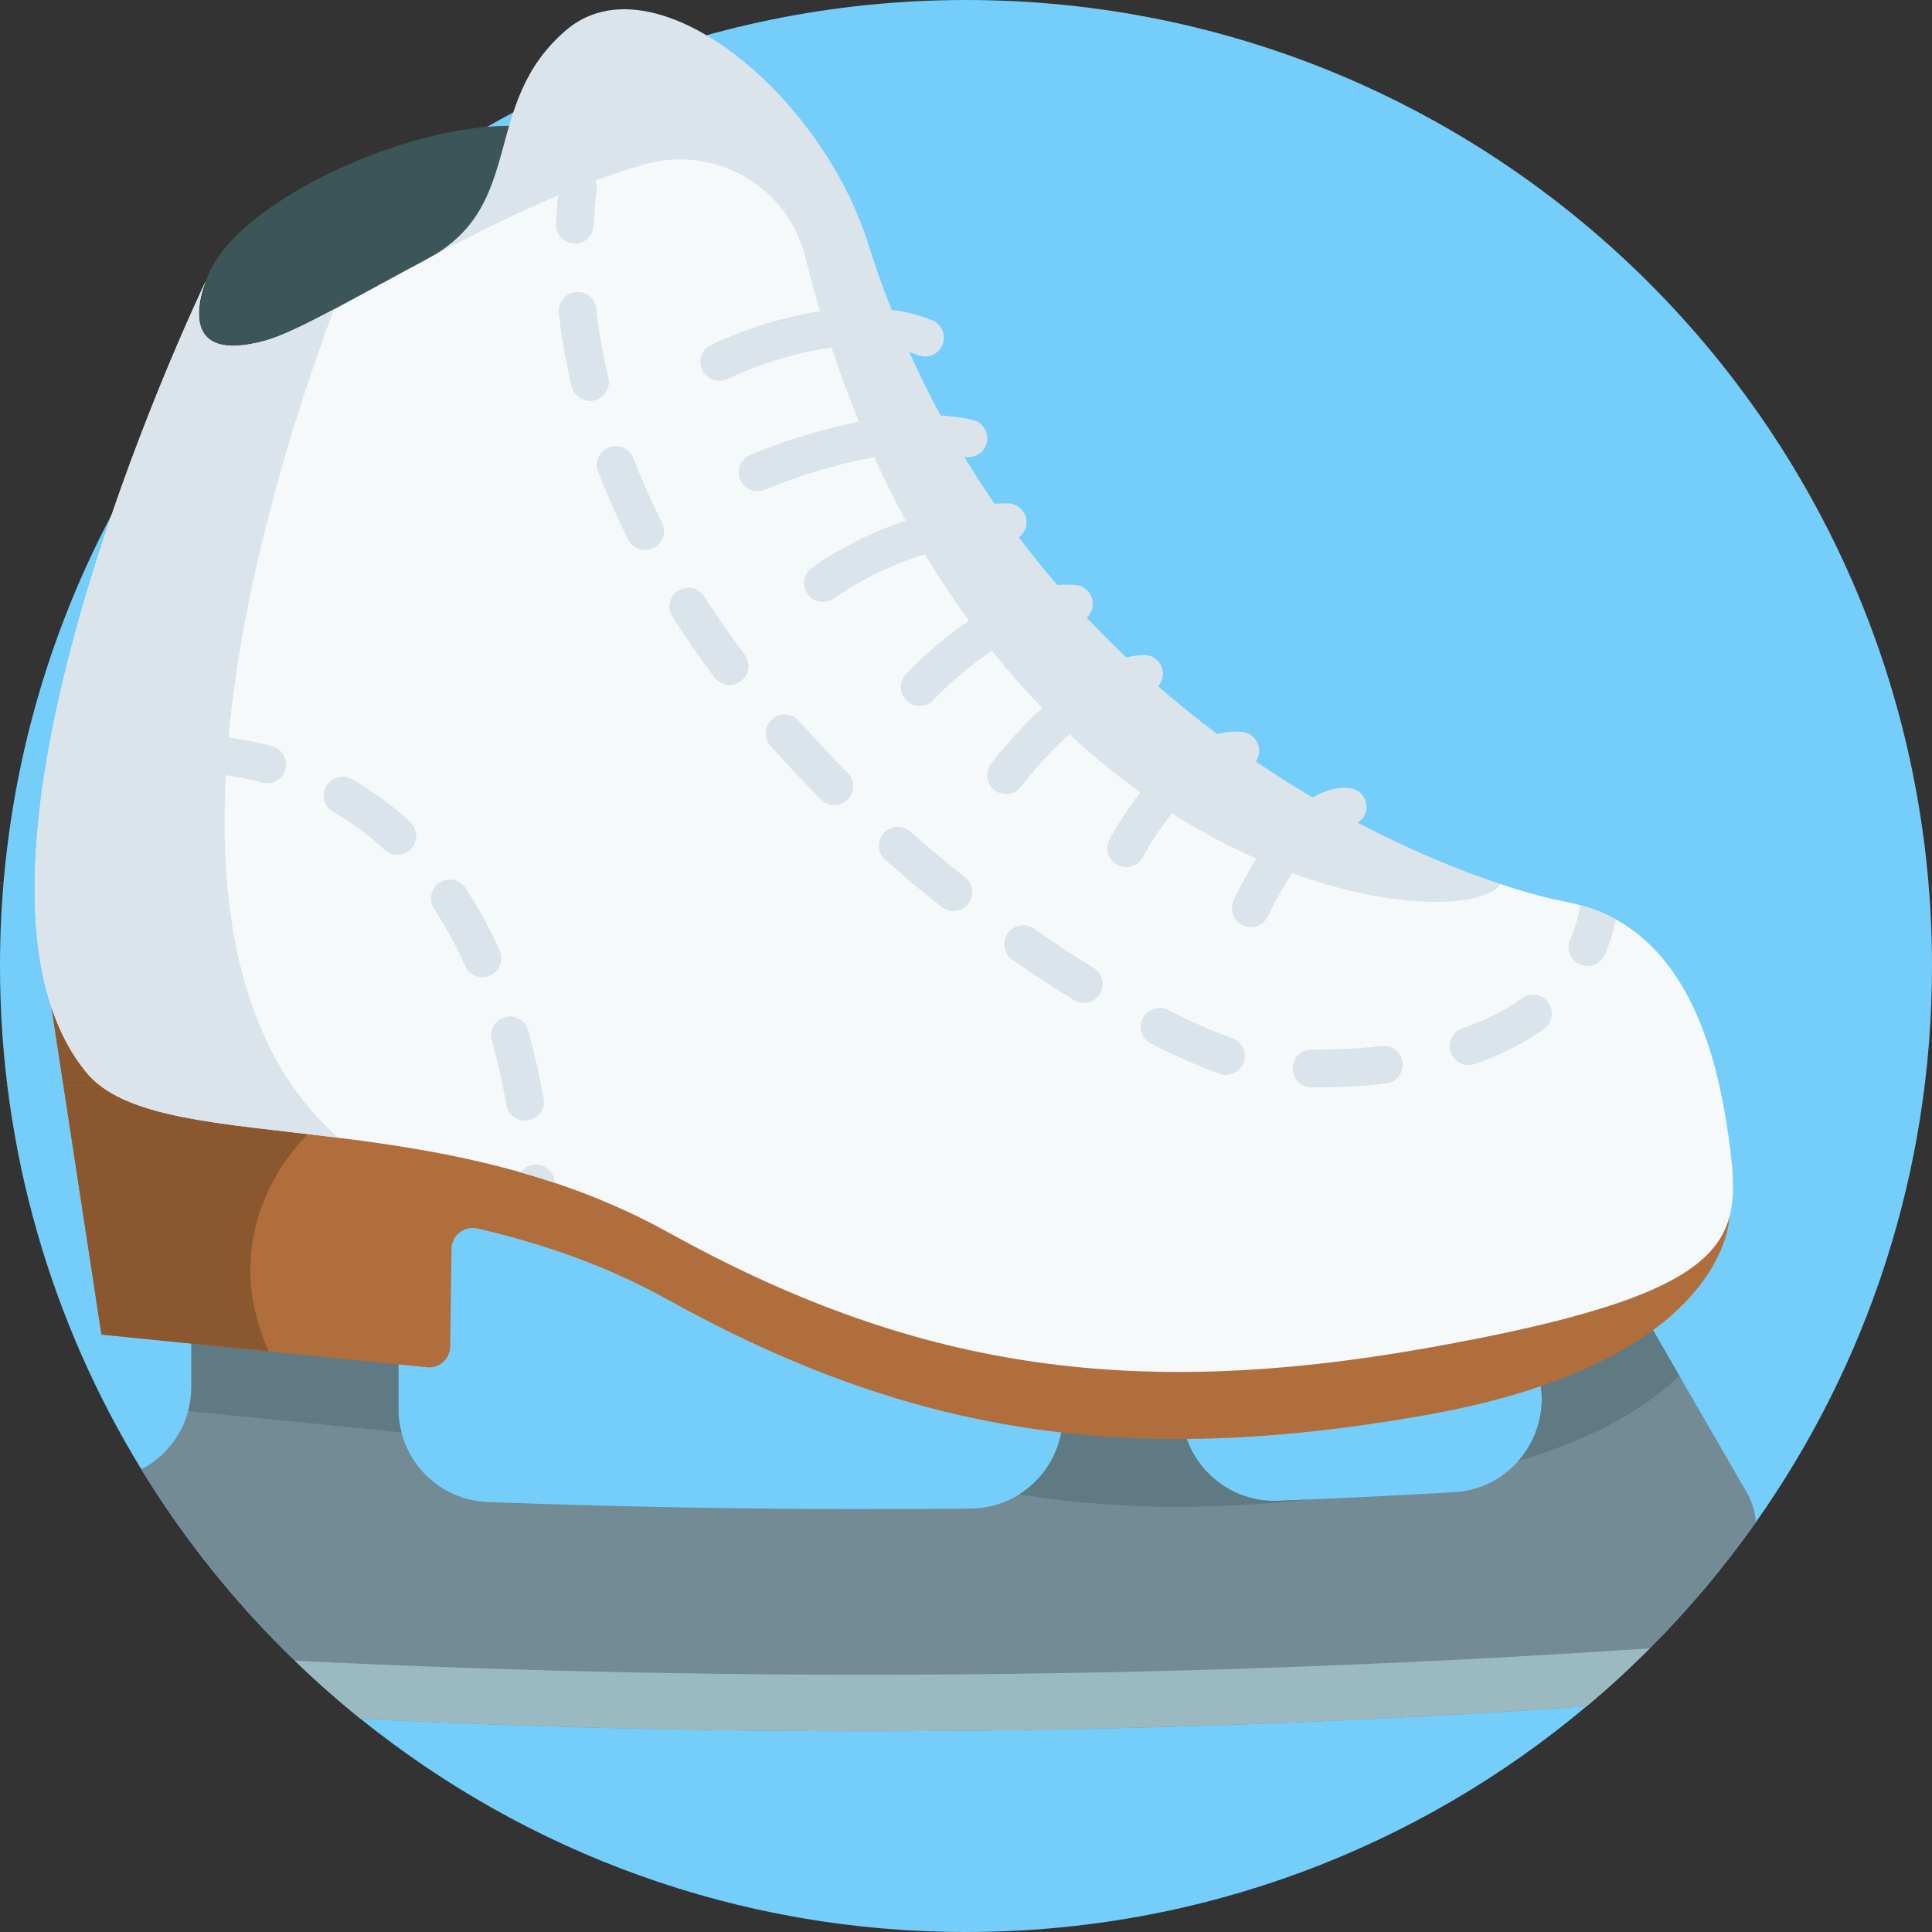 <svg width="66" height="66" viewBox="0 0 66 66" fill="none" xmlns="http://www.w3.org/2000/svg">
<rect x="0" y="0" width="66" height="66" fill="#333333" stroke="none"/>
<g clip-path="url(#clip0)">
<path d="M66 33C66 40.076 63.773 46.632 59.98 52.005C58.896 53.541 57.684 54.981 56.358 56.309C55.669 57.001 54.949 57.662 54.2 58.29C48.466 63.102 41.071 66 33 66C25.173 66 17.981 63.274 12.323 58.721C11.544 58.093 10.792 57.429 10.073 56.733C8.061 54.79 6.296 52.593 4.828 50.194C1.766 45.185 0 39.3 0 33C0 14.775 14.775 0 33 0C51.225 0 66 14.775 66 33Z" fill="#75CEF9"/>
<path d="M59.98 52.005C58.331 54.342 56.386 56.456 54.2 58.29C40.26 59.257 26.276 59.4 12.323 58.721C9.363 56.337 6.821 53.451 4.828 50.194C5.604 49.789 6.195 49.072 6.429 48.205C6.498 47.94 6.537 47.662 6.537 47.374V43.407H13.61V48.135C13.61 48.411 13.647 48.68 13.714 48.937C14.057 50.263 15.238 51.258 16.669 51.312C22.166 51.516 27.666 51.591 33.165 51.535C33.771 51.529 34.337 51.354 34.814 51.053C35.712 50.491 36.308 49.492 36.308 48.357V47.2H40.359V48.094C40.359 49.897 41.858 51.343 43.661 51.27C44.026 51.256 44.389 51.24 44.754 51.224C46.395 51.153 48.036 51.07 49.674 50.975C50.573 50.923 51.331 50.517 51.859 49.92C52.718 48.951 52.97 47.48 52.238 46.213L52.09 45.954L55.597 43.929L57.37 46.999L59.681 51.001C59.86 51.312 59.961 51.655 59.98 52.005Z" fill="#738B95"/>
<path d="M56.358 56.309C55.669 57.001 54.949 57.662 54.2 58.29C40.26 59.257 26.276 59.4 12.323 58.721C11.544 58.093 10.792 57.429 10.073 56.733C25.494 57.49 40.952 57.349 56.358 56.309Z" fill="#9BB9C1"/>
<path d="M13.611 48.135C13.611 48.41 13.647 48.68 13.714 48.937L9.18 48.48L6.428 48.204C6.499 47.94 6.538 47.662 6.538 47.374V43.406H13.611V48.135Z" fill="#5F7A82"/>
<path d="M43.661 51.27C44.026 51.255 44.39 51.24 44.754 51.223C41.166 51.603 37.92 51.552 34.815 51.053C35.713 50.491 36.309 49.492 36.309 48.356V47.2H40.36V48.093C40.36 49.897 41.859 51.343 43.661 51.27Z" fill="#5F7A82"/>
<path d="M51.86 49.92C52.718 48.951 52.971 47.48 52.239 46.213L52.09 45.953L55.598 43.928L57.37 46.999C56.317 48.015 54.613 49.094 51.86 49.92Z" fill="#5F7A82"/>
<path d="M7.058 9.544C8.09 6.441 16.522 3.054 19.572 4.753C22.622 6.452 14.193 13.666 14.193 13.666L5.987 13.588L7.058 9.544Z" fill="#3B5559"/>
<path d="M48.7 48.343C38.386 50.171 31.028 48.953 22.776 44.38C20.645 43.198 18.444 42.462 16.313 41.967C15.864 41.864 15.431 42.199 15.426 42.66L15.378 46.001C15.373 46.423 15.006 46.75 14.585 46.709L9.18 46.165L3.466 45.591L2.312 38.036L2.312 38.035L1.758 34.411L7.111 35.08L59.078 41.58C59.079 41.597 59.015 46.517 48.7 48.343Z" fill="#B16E3D"/>
<path d="M9.18 46.165L3.466 45.591L2.312 38.036L2.312 38.035L1.758 34.412L7.111 35.081L10.524 38.742C10.524 38.742 7.203 41.753 9.18 46.165Z" fill="#8B572E"/>
<path d="M29.627 8.231C29.626 8.228 29.625 8.225 29.623 8.221C27.95 3.076 22.284 -1.49 19.338 1.031C16.391 3.554 18.007 7.008 14.617 8.835C11.226 10.662 16.559 15.87 16.559 15.87L25.197 10.821C25.494 17.556 31.254 26.368 34.52 29.303C41 35.125 50.412 31.463 51.257 30.2C45.504 28.293 34.011 22.252 29.627 8.231Z" fill="#DAE4EA"/>
<path d="M48.732 46.053C38.418 47.881 31.061 46.664 22.808 42.089C21.536 41.384 20.24 40.837 18.949 40.407C18.56 40.277 18.172 40.158 17.785 40.048C15.626 39.434 13.503 39.109 11.555 38.867C7.486 38.36 4.183 38.221 2.907 36.58C-2.512 29.824 6.564 10.578 7.04 9.584C6.895 9.941 5.95 12.509 9.088 11.63C9.619 11.482 10.421 11.09 11.408 10.568C13.436 9.493 16.241 7.868 19.065 6.672C19.491 6.49 19.92 6.32 20.344 6.163C20.907 5.954 21.465 5.769 22.015 5.613C24.409 4.938 26.899 6.349 27.503 8.76C32.914 30.325 49.92 32.198 51.257 30.2C52.183 30.507 52.957 30.707 53.532 30.816C53.692 30.847 53.846 30.882 53.995 30.925C54.436 31.043 54.838 31.208 55.206 31.413C57.982 32.947 58.789 36.642 59.115 39.34C59.499 42.517 59.046 44.226 48.732 46.053Z" fill="#F6F9F9"/>
<path d="M1.611 37.075L1.611 37.073" stroke="#6BBCD5" stroke-width="3" stroke-miterlimit="10"/>
<path d="M0.942 30.18C0.942 30.181 0.942 30.182 0.942 30.184C0.942 30.185 0.942 30.185 0.942 30.186" stroke="#6BBCD5" stroke-width="3" stroke-miterlimit="10"/>
<path d="M55.206 31.413C55.115 31.833 54.985 32.238 54.82 32.617C54.707 32.874 54.446 33.021 54.18 33C54.109 32.994 54.039 32.977 53.971 32.947C53.644 32.806 53.496 32.426 53.639 32.099C53.788 31.759 53.9 31.393 53.972 31.008C53.977 30.979 53.985 30.951 53.995 30.925C54.435 31.043 54.838 31.209 55.206 31.413Z" fill="#DAE4EA"/>
<path d="M47.913 36.299C47.872 35.946 47.553 35.692 47.198 35.734C46.437 35.822 45.634 35.864 44.809 35.856C44.453 35.852 44.162 36.139 44.159 36.494C44.156 36.835 44.417 37.118 44.752 37.144C44.766 37.145 44.782 37.145 44.796 37.144C45.675 37.153 46.534 37.11 47.348 37.014C47.702 36.973 47.954 36.653 47.913 36.299ZM42.096 35.466C41.457 35.24 40.719 34.915 39.903 34.501C39.586 34.341 39.199 34.467 39.038 34.785C38.877 35.102 39.004 35.49 39.321 35.652C40.185 36.088 40.974 36.435 41.666 36.682C41.72 36.7 41.776 36.712 41.831 36.717C42.115 36.739 42.388 36.57 42.489 36.289C42.608 35.955 42.432 35.585 42.096 35.466ZM52.889 34.246C52.68 33.958 52.276 33.894 51.988 34.103C51.424 34.513 50.741 34.859 49.957 35.129C49.621 35.246 49.443 35.612 49.559 35.949C49.645 36.2 49.871 36.362 50.119 36.381C50.203 36.388 50.292 36.378 50.379 36.347C51.282 36.035 52.079 35.631 52.746 35.146C53.034 34.937 53.098 34.533 52.889 34.246ZM37.361 33.066C36.687 32.649 36 32.198 35.322 31.725C35.029 31.521 34.627 31.593 34.424 31.885C34.22 32.177 34.292 32.58 34.584 32.783C35.282 33.269 35.99 33.734 36.684 34.163C36.774 34.219 36.874 34.25 36.973 34.258C37.206 34.276 37.44 34.166 37.572 33.954C37.758 33.65 37.665 33.254 37.361 33.066ZM32.969 29.975C32.33 29.468 31.699 28.941 31.093 28.407C30.826 28.172 30.419 28.198 30.183 28.466C29.948 28.732 29.975 29.14 30.241 29.375C30.864 29.923 31.511 30.465 32.168 30.985C32.273 31.068 32.395 31.112 32.518 31.122C32.725 31.138 32.934 31.055 33.073 30.881C33.294 30.602 33.248 30.196 32.969 29.975ZM28.959 26.402C28.378 25.82 27.817 25.222 27.289 24.625C27.053 24.358 26.645 24.334 26.38 24.57C26.112 24.805 26.088 25.213 26.323 25.48C26.867 26.096 27.448 26.712 28.045 27.312C28.158 27.426 28.303 27.487 28.452 27.499C28.632 27.513 28.818 27.451 28.956 27.313C29.209 27.062 29.209 26.654 28.959 26.402ZM25.441 22.366C24.947 21.709 24.48 21.039 24.055 20.374C23.862 20.074 23.464 19.986 23.165 20.179C22.864 20.37 22.777 20.77 22.969 21.069C23.413 21.762 23.898 22.459 24.41 23.141C24.526 23.295 24.698 23.382 24.876 23.395C25.027 23.407 25.182 23.366 25.313 23.268C25.597 23.055 25.654 22.651 25.441 22.366ZM22.615 17.854C22.247 17.124 21.918 16.383 21.637 15.653C21.509 15.32 21.136 15.155 20.804 15.283C20.472 15.41 20.306 15.784 20.434 16.115C20.73 16.886 21.076 17.666 21.463 18.435C21.568 18.643 21.772 18.77 21.99 18.787C22.103 18.796 22.22 18.775 22.329 18.721C22.646 18.56 22.775 18.173 22.615 17.854ZM20.781 12.904C20.595 12.121 20.458 11.328 20.372 10.55C20.334 10.195 20.015 9.94 19.661 9.979C19.308 10.017 19.052 10.336 19.091 10.69C19.182 11.521 19.328 12.367 19.527 13.202C19.594 13.481 19.832 13.674 20.105 13.695C20.169 13.7 20.236 13.695 20.304 13.68C20.65 13.598 20.863 13.25 20.781 12.904Z" fill="#DAE4EA"/>
<path d="M20.282 7.709C20.265 8.064 19.965 8.34 19.608 8.322L19.588 8.321C19.243 8.294 18.979 7.997 18.994 7.649C19.01 7.324 19.033 6.996 19.065 6.672C19.491 6.49 19.919 6.32 20.344 6.163C20.381 6.257 20.396 6.361 20.384 6.468C20.335 6.879 20.301 7.296 20.282 7.709Z" fill="#DAE4EA"/>
<path d="M24.521 13.007C24.303 12.99 24.099 12.862 23.994 12.652C23.835 12.334 23.964 11.947 24.283 11.787C24.457 11.7 28.602 9.665 31.836 10.934C32.167 11.064 32.33 11.438 32.2 11.77C32.07 12.101 31.695 12.264 31.365 12.134C28.659 11.072 24.896 12.922 24.858 12.941C24.75 12.995 24.634 13.016 24.521 13.007Z" fill="#DAE4EA"/>
<path d="M25.834 16.778C25.604 16.76 25.392 16.619 25.293 16.394C25.15 16.068 25.298 15.688 25.624 15.545C25.804 15.466 30.069 13.616 33.227 14.346C33.574 14.426 33.79 14.772 33.71 15.119C33.63 15.466 33.284 15.682 32.937 15.602C30.192 14.967 26.182 16.707 26.142 16.725C26.041 16.769 25.936 16.786 25.834 16.778Z" fill="#DAE4EA"/>
<path d="M28.062 20.562C27.884 20.549 27.714 20.462 27.598 20.31C27.383 20.026 27.438 19.622 27.721 19.407C27.839 19.317 30.65 17.213 34.419 17.195C34.775 17.193 35.065 17.481 35.067 17.837C35.069 18.192 34.782 18.483 34.426 18.484C31.082 18.5 28.527 20.413 28.501 20.433C28.37 20.532 28.214 20.574 28.062 20.562Z" fill="#DAE4EA"/>
<path d="M31.368 24.115C31.23 24.104 31.093 24.049 30.983 23.947C30.721 23.707 30.703 23.299 30.944 23.037C31.066 22.904 33.973 19.769 36.734 19.983C37.089 20.011 37.354 20.321 37.327 20.676C37.299 21.031 36.989 21.296 36.634 21.268C34.863 21.131 32.611 23.128 31.893 23.909C31.754 24.06 31.559 24.13 31.368 24.115Z" fill="#DAE4EA"/>
<path d="M34.316 27.124C34.199 27.115 34.082 27.074 33.98 26.998C33.696 26.784 33.638 26.381 33.851 26.096C33.878 26.06 34.52 25.206 35.451 24.328C36.761 23.092 37.97 22.435 39.044 22.374C39.401 22.354 39.704 22.626 39.724 22.981C39.744 23.337 39.473 23.641 39.117 23.661C37.551 23.75 35.529 26.006 34.883 26.869C34.745 27.052 34.529 27.141 34.316 27.124Z" fill="#DAE4EA"/>
<path d="M38.422 29.622C38.339 29.615 38.255 29.592 38.175 29.551C37.86 29.387 37.736 28.998 37.9 28.682C37.92 28.644 38.395 27.735 39.145 26.838C40.233 25.535 41.335 24.917 42.418 25.002C42.773 25.029 43.039 25.339 43.011 25.694C42.984 26.049 42.673 26.314 42.319 26.287C40.971 26.182 39.466 28.467 39.044 29.276C38.921 29.513 38.672 29.641 38.422 29.622Z" fill="#DAE4EA"/>
<path d="M42.677 31.672C42.604 31.666 42.529 31.648 42.458 31.615C42.135 31.466 41.993 31.083 42.142 30.76C42.45 30.091 44.086 26.762 46.085 26.917C46.44 26.945 46.705 27.255 46.678 27.61C46.65 27.965 46.34 28.23 45.985 28.202C45.568 28.17 44.934 28.699 44.289 29.617C43.709 30.443 43.317 31.29 43.313 31.299C43.197 31.551 42.939 31.692 42.677 31.672Z" fill="#DAE4EA"/>
<path d="M11.555 38.866C7.486 38.36 4.183 38.221 2.907 36.58C-2.561 29.762 6.731 10.225 7.05 9.561C6.95 9.801 5.867 12.532 9.087 11.63C9.619 11.481 10.421 11.089 11.408 10.567C9.016 16.958 4.275 32.434 11.555 38.866Z" fill="#DAE4EA"/>
<path d="M2.773 26.733C2.494 26.733 2.236 26.55 2.154 26.268C2.055 25.927 2.25 25.57 2.592 25.47C2.613 25.464 3.123 25.316 3.947 25.201C4.3 25.152 4.625 25.398 4.675 25.75C4.724 26.103 4.478 26.428 4.125 26.478C3.402 26.579 2.957 26.706 2.952 26.708C2.892 26.725 2.832 26.733 2.773 26.733Z" fill="#DAE4EA"/>
<path d="M9.293 25.491C8.519 25.285 7.704 25.152 6.87 25.095C6.513 25.072 6.208 25.34 6.185 25.695C6.16 26.051 6.428 26.357 6.784 26.382C7.536 26.433 8.268 26.552 8.96 26.738C9.015 26.752 9.072 26.758 9.126 26.758C9.411 26.758 9.672 26.569 9.749 26.28C9.84 25.936 9.635 25.583 9.293 25.491ZM14.014 28.085C13.406 27.52 12.738 27.026 12.028 26.616C11.72 26.439 11.325 26.544 11.148 26.852C10.97 27.16 11.075 27.555 11.383 27.733C12.01 28.094 12.599 28.531 13.137 29.03C13.262 29.146 13.419 29.202 13.575 29.202C13.749 29.202 13.92 29.133 14.048 28.996C14.29 28.736 14.275 28.327 14.014 28.085ZM17.07 32.474C16.727 31.71 16.335 30.992 15.907 30.339C15.711 30.043 15.311 29.96 15.013 30.156C14.717 30.351 14.634 30.75 14.829 31.048C15.221 31.642 15.578 32.299 15.893 33.001C16 33.241 16.234 33.383 16.48 33.383C16.569 33.383 16.658 33.365 16.745 33.326C17.07 33.18 17.214 32.799 17.07 32.474ZM18.571 37.526C18.424 36.714 18.246 35.93 18.041 35.194C17.945 34.851 17.589 34.651 17.247 34.748C16.904 34.843 16.703 35.199 16.8 35.542C16.995 36.238 17.164 36.982 17.302 37.754C17.358 38.065 17.63 38.284 17.936 38.284C17.973 38.284 18.012 38.281 18.05 38.273C18.401 38.21 18.634 37.875 18.571 37.526Z" fill="#DAE4EA"/>
<path d="M18.949 40.407C18.56 40.277 18.172 40.158 17.785 40.048C17.891 39.903 18.056 39.804 18.248 39.786C18.601 39.755 18.916 40.016 18.947 40.371C18.948 40.382 18.949 40.394 18.949 40.407Z" fill="#DAE4EA"/>
</g>
<defs>
<clipPath id="clip0">
<rect width="66" height="66" fill="white"/>
</clipPath>
</defs>
</svg>
